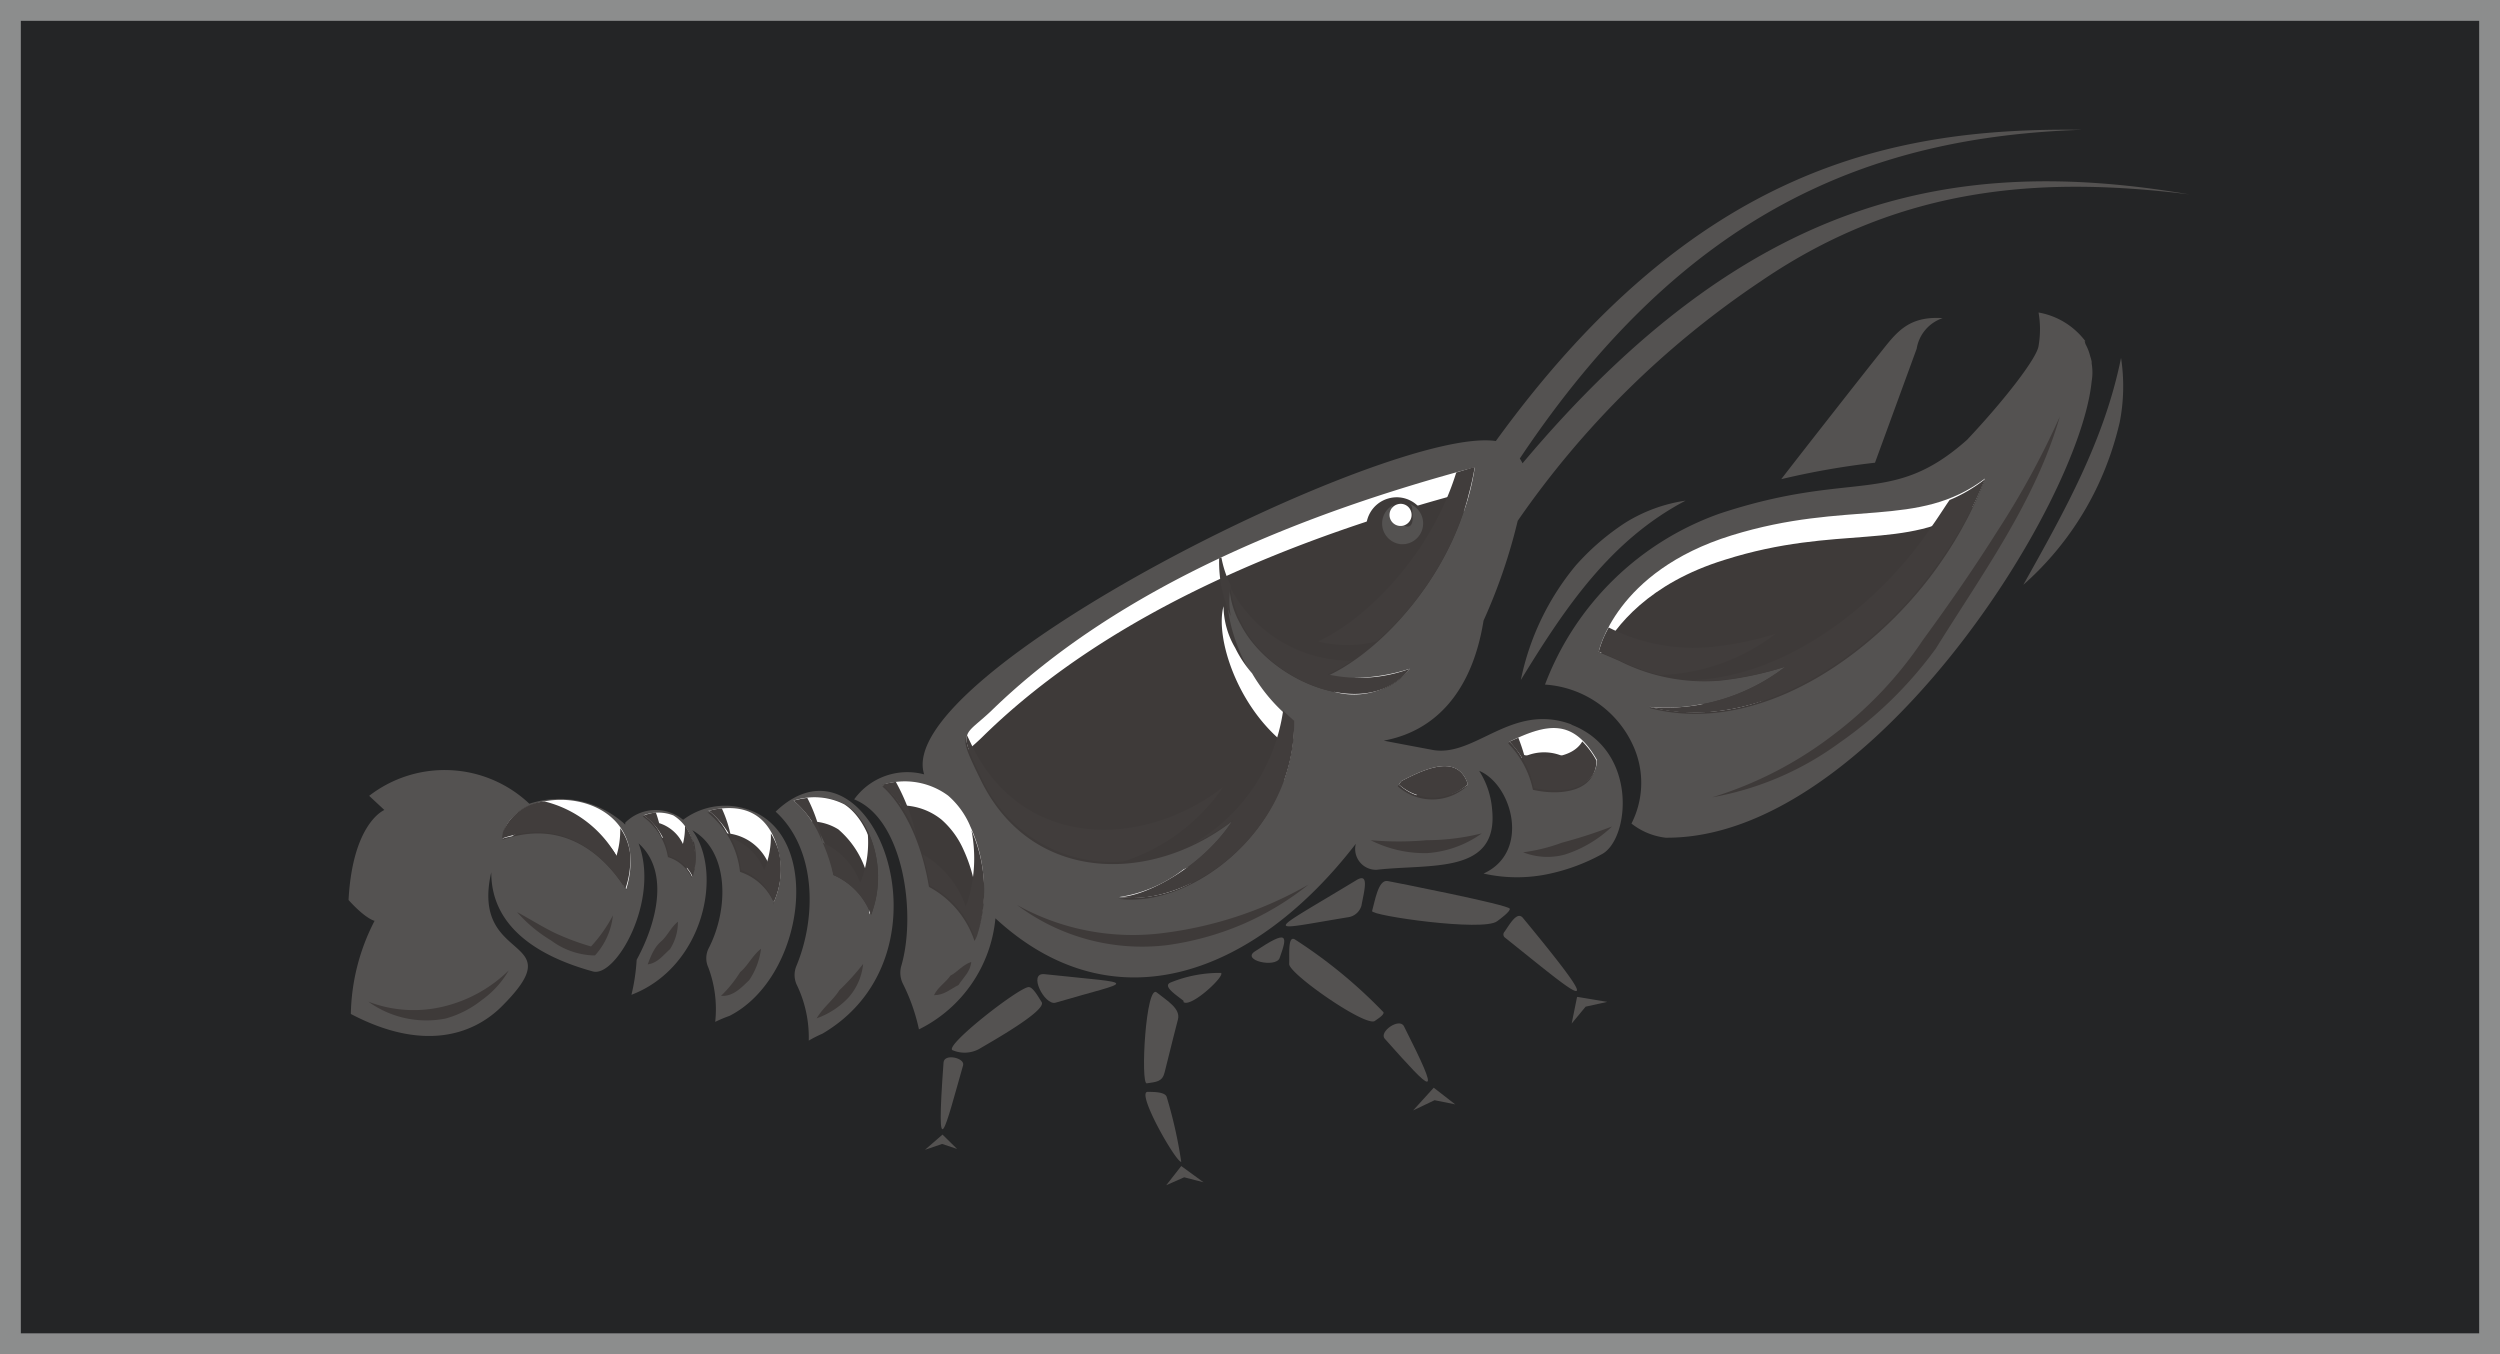 <svg id="魚蝦蟹" xmlns="http://www.w3.org/2000/svg" viewBox="0 0 120 65"><rect x="0" y="0" width="120" height="65" fill="#808080" stroke="none"/><defs><style>.cls-1{fill:#242526;}.cls-2{fill:#8c8d8d;}.cls-3{fill:#545251;}.cls-4{fill:#3e3a39;}.cls-5{fill:#fff;}.cls-6{fill:#413d3c;}</style></defs><title>魚蝦蟹</title><g id="蝦"><rect class="cls-1" x="0.5" y="0.5" width="119" height="64"/><path class="cls-2" d="M119,1V64H1V1H119m1-1H0V65H120V0Z"/><path class="cls-3" d="M39.47,49.62a5.61,5.61,0,0,0-.65.33,5.8,5.8,0,0,0-.59-2.71,1.12,1.12,0,0,1,0-.88c1-2.42.92-5.65-1-7.4C41.77,34.6,46.15,45.71,39.47,49.62ZM36,38.89a3.37,3.37,0,0,0-3.21.46,2.07,2.07,0,0,0-2.78.14.94.94,0,0,1,0,.09,4.64,4.64,0,0,0-4.6-1,5.92,5.92,0,0,0-7.69-.38l.73.68s-1.52.6-1.72,4.32c.83.92,1.25,1,1.25,1a10.1,10.1,0,0,0-1.14,4.47c3.46,1.82,5.82,1,7.17-.29,3.64-3.58-1.46-2-.43-6.51,0,2.72,2.41,4.08,4.88,4.76,1.11.3,3.23-3.43,2.19-6.15,1.51,1.35.87,3.83-.09,5.59a9.6,9.6,0,0,1-.25,1.68c3.48-1.33,4.42-5.87,2.92-7.9C35,40.85,35,43.64,34,45.55a1.06,1.06,0,0,0,0,.89,5.68,5.68,0,0,1,.33,2.61,6.86,6.86,0,0,1,.69-.29C38.6,46.94,39.52,40.17,36,38.89Zm39.45-4.11c-2.92-1.11-4.68,1.66-6.77,1.2,0,0-2.14-.4-2.26-.43,2.46-.45,4.24-2.33,4.79-5.76A26.59,26.59,0,0,0,72.85,25,43.75,43.75,0,0,1,84.52,13.5c6.92-4.73,13.83-5,20.56-4.17-11.2-1.9-21.15,0-32,12.91a1.26,1.26,0,0,0-.13-.23c7.93-11.88,16.83-15.45,27-15.78C90.91,6.11,81.34,8,71.8,21.17c-5-.75-29,11.18-27.44,16A3.14,3.14,0,0,0,41,38.37c2.36.94,3,5.48,2.26,8a1.19,1.19,0,0,0,.07.83,9.15,9.15,0,0,1,.78,2.21,6.63,6.63,0,0,0,3.67-5.33c5.78,5.33,12.55,2.59,17.3-3.58a1,1,0,0,0,1,1.25c2.58-.3,5.87.25,5.54-2.91A4,4,0,0,0,71,37c1.59.66,2.48,3.9.21,4.93a7.28,7.28,0,0,0,3.21,0A9.28,9.28,0,0,0,76.89,41C78.23,40.29,78.65,36,75.41,34.78Zm24.65-18.4A3.59,3.59,0,0,0,97.85,15a4.69,4.69,0,0,1,0,1.61c-.08.58-1.63,2.59-3.43,4.5C90.8,24.33,89,22.53,82.58,24.64a13.93,13.93,0,0,0-8.42,8.22A5,5,0,0,1,78.48,36a4.3,4.3,0,0,1-.17,3.53,3.25,3.25,0,0,0,1.64.68c9.75.08,19.86-15.95,20.45-21.91a2.53,2.53,0,0,0,0-.85l0-.09a2,2,0,0,0-.07-.26,2.42,2.42,0,0,0-.23-.59A.56.56,0,0,0,100.06,16.38ZM85.5,23A38,38,0,0,1,90,22.21l2-5.47a1.86,1.86,0,0,1,1.25-1.47C91.55,15.16,91,16,90.2,17S86.18,22.11,85.5,23Z"/><path class="cls-3" d="M55.09,52.41c.29,0,.83,0,.91.24a21.71,21.71,0,0,1,.7,3.12C56.45,55.8,54.51,52.4,55.09,52.41Z"/><path class="cls-3" d="M55.05,52c.45-.07.74-.07.85-.52.58-2.33.38-1.52.64-2.54.14-.52-.5-.89-1-1.29C55,47.12,54.73,52.09,55.05,52Z"/><path class="cls-3" d="M56.19,47.16c-.41.17.27.6.62.88l0,0s0,0,0,.06c.36.28,2-1.25,1.8-1.4A6.22,6.22,0,0,0,56.19,47.16Z"/><polygon class="cls-3" points="55.98 56.89 56.84 56.51 57.77 56.75 56.7 55.97 55.98 56.89"/><path class="cls-3" d="M60.23,45.67c-.65.43,1,.8,1.19.32C61.81,44.9,61.85,44.59,60.23,45.67Z"/><path class="cls-3" d="M62.15,45.09c-.34-.19-.25.71-.27,1.18S65.6,49.34,66,49c.12-.09.44-.28.41-.41A23.61,23.61,0,0,0,62.15,45.09Z"/><polygon class="cls-3" points="44.4 55.19 45.22 54.91 45.94 55.15 45.24 54.46 44.4 55.19"/><path class="cls-3" d="M45.29,51c-.38,5.21.07,3.18.94.13C46.32,50.78,45.32,50.55,45.29,51Z"/><path class="cls-3" d="M50.14,46.76c-.82-.09,0,1.51.52,1.37C54.49,47,54.78,47.26,50.14,46.76Z"/><path class="cls-3" d="M45.75,50.42A1.46,1.46,0,0,0,47,50.35c.48-.29,3.25-1.83,3-2.25-.14-.21-.41-.72-.62-.72C48.93,47.37,45.16,50.31,45.75,50.42Z"/><polygon class="cls-3" points="75.44 49.13 76.11 48.32 77.15 48.09 75.7 47.85 75.44 49.13"/><path class="cls-3" d="M65.35,43.47c.13-.71.39-1.6-.23-1.23-4.42,2.68-4.5,2.46-.43,1.79A.78.78,0,0,0,65.35,43.47Z"/><path class="cls-3" d="M67.39,49.26c-.22-.43-1.22.27-.92.6C68.82,52.5,69.23,52.91,67.39,49.26Z"/><path class="cls-3" d="M73.1,44.06c-.28-.34-.63.3-.88.66a.19.19,0,0,0,0,.27C75.62,47.7,77.55,49.45,73.1,44.06Z"/><path class="cls-3" d="M72.47,43.62c0-.18-5.68-1.3-5.86-1.33-.46-.09-.62,1-.75,1.44h0c-.06.22,5.33,1,6,.49C72,44.12,72.5,43.75,72.47,43.62Z"/><polygon class="cls-3" points="67.83 53.3 68.86 52.81 69.85 53.01 68.82 52.21 67.83 53.3"/><path class="cls-3" d="M75.63,27.15A12.53,12.53,0,0,0,73,32.64c2.11-3.45,4.29-6.71,7.91-8.61A7.55,7.55,0,0,0,78,25.1,11.72,11.72,0,0,0,75.63,27.15Z"/><path class="cls-3" d="M97.12,28.07a14.7,14.7,0,0,0,3.63-4.88,15.28,15.28,0,0,0,1-2.94,9,9,0,0,0,.06-3.07C101,21.17,99.1,24.53,97.12,28.07Z"/><path class="cls-4" d="M38.09,38.43A5.67,5.67,0,0,1,40,42a3.34,3.34,0,0,1,1.81,1.91s.06-.13.06-.16c.73-2.07-.08-4.36-1.26-5.12A3.17,3.17,0,0,0,38.09,38.43ZM30.25,41c-.35-3.18-5.36-3.26-6.07-1,0,0-.05.31-.05.31,3.16-1.11,5.1,1.07,5.93,2.41A4.3,4.3,0,0,0,30.25,41Zm3-.57a2,2,0,0,0-.9-1.24,2,2,0,0,0-1.5,0,3,3,0,0,1,1.21,1.95,1.85,1.85,0,0,1,1.14,1A2.8,2.8,0,0,0,33.3,40.38Zm3.85,3a3.83,3.83,0,0,0,.23-2.43c-.41-1.57-1.32-2.22-2.67-2.11a3.08,3.08,0,0,0-.53.08s-.18.07-.2,0a4.26,4.26,0,0,1,1.59,2.88A2.69,2.69,0,0,1,37.15,43.34Zm9.41-3.71h0a4,4,0,0,0-1.05-1.44,3.5,3.5,0,0,0-3.11-.53s1.65,1.28,2.24,4.82a4.58,4.58,0,0,1,2.19,2.61.86.86,0,0,1,.07-.21A7.13,7.13,0,0,0,46.56,39.63Zm20.71-2.14-.13.16a2.49,2.49,0,0,0,3.32,0C70,36.19,68.47,36.86,67.27,37.49Zm.4-5.39a7,7,0,0,1-3.94.27c2.78-1.24,6.43-5.33,7.06-9.95-8,2.14-17,5.63-23.23,11.71-1.31,1.28-1.61.82-.44,3.21,2.43,5,8.17,5,12.06,2-1.43,2.18-4.08,3.65-5.46,3.71,3.39.49,8.45-3.15,8.38-8.47-2.39-1.83-3.46-5.21-3.05-6.68a4.14,4.14,0,0,0,.56,2C61,32.78,65.67,34.66,67.67,32.1Zm4.78,3.5a4.52,4.52,0,0,1,1.18,2.22c1.23.29,3,.13,3-1.31C75.51,34.48,74.28,34.72,72.45,35.6ZM79.22,34c5.43,1.38,11.11-2.85,14-7.1A18.61,18.61,0,0,0,95.28,23c-3.22,2.43-6.58,1-12.17,2.73s-6.37,5.58-6.37,5.58c.34.13.65.27,1,.42a9,9,0,0,0,4.85.94A15.81,15.81,0,0,0,85.7,32a9.43,9.43,0,0,1-6.52,1.94Z"/><path class="cls-5" d="M67.67,32.1a9.07,9.07,0,0,1-2.65.44,10.74,10.74,0,0,1-1,.66A3.52,3.52,0,0,0,67.67,32.1Z"/><path class="cls-5" d="M24.18,39.94s-.05.31-.05.31a4.2,4.2,0,0,1,.45-.11c1.61-1.16,5.06-.65,5.34,2,0,.11,0,.22,0,.33l.14.21A4.3,4.3,0,0,0,30.25,41C29.9,37.77,24.89,37.69,24.18,39.94Z"/><path class="cls-5" d="M47.23,35.3c6.23-6.08,15.22-9.57,23.24-11.71,0,.34-.14.66-.22,1a11.38,11.38,0,0,0,.54-2.16c-8,2.14-17,5.63-23.23,11.71-1,.94-1.37.95-1.06,1.83C46.69,35.8,46.93,35.6,47.23,35.3Z"/><path class="cls-5" d="M56.81,41.73a6.65,6.65,0,0,1-3.09,1.33,6,6,0,0,0,3.41-.66,8.56,8.56,0,0,0,1.72-1.88A9.8,9.8,0,0,1,56.81,41.73Z"/><path class="cls-5" d="M82.79,26.87c5.43-1.72,8.75-.39,11.88-2.54.21-.42.41-.87.61-1.36-3.22,2.43-6.58,1-12.17,2.73s-6.37,5.58-6.37,5.58l.12.06C77.53,30.07,79.13,28,82.79,26.87Z"/><path class="cls-5" d="M82.22,33.81c-.2,0-.39,0-.59,0a8.74,8.74,0,0,1-2.45.12l0,0a9.52,9.52,0,0,0,5.39-.29c.26-.17.52-.34.76-.53A15.12,15.12,0,0,1,82.22,33.81Z"/><path class="cls-5" d="M72.45,35.6a3.11,3.11,0,0,1,.6.78,2.26,2.26,0,0,1,3.14,1.09,1.28,1.28,0,0,0,.46-1C75.51,34.48,74.28,34.72,72.45,35.6Z"/><path class="cls-5" d="M59.29,31.1a4,4,0,0,1-.56-2c-.41,1.48.65,4.86,3.05,6.69a8,8,0,0,1-.17,1.71,8,8,0,0,0,.49-2.88,8.18,8.18,0,0,1-2-2.3A5.55,5.55,0,0,1,59.29,31.1Z"/><path class="cls-5" d="M67.27,37.49l-.13.16a2.41,2.41,0,0,0,.85.52,1.92,1.92,0,0,1,1.65-.06,3.11,3.11,0,0,0,.82-.45C70,36.19,68.47,36.86,67.27,37.49Z"/><path class="cls-5" d="M46.56,39.63a4,4,0,0,0-1.05-1.44,3.5,3.5,0,0,0-3.11-.53,4.53,4.53,0,0,1,.85,1,3.08,3.08,0,0,1,1.94.68,4.15,4.15,0,0,1,1.05,1.43h0A7.23,7.23,0,0,1,46.81,45l0,.05a.86.86,0,0,1,.07-.21,7.13,7.13,0,0,0-.34-5.25Z"/><path class="cls-5" d="M30.9,39.13a2.47,2.47,0,0,1,.88,1.07,1.42,1.42,0,0,1,.29.1,2.1,2.1,0,0,1,.9,1.24.8.8,0,0,1,0,.15,1.47,1.47,0,0,1,.25.4,2.8,2.8,0,0,0,0-1.71,2,2,0,0,0-.9-1.24A2,2,0,0,0,30.9,39.13Z"/><path class="cls-5" d="M38.09,38.43a4.13,4.13,0,0,1,.88,1,2.51,2.51,0,0,1,1.27.38,4.42,4.42,0,0,1,1.49,4l0,.08s.06-.13.06-.16c.73-2.07-.08-4.36-1.26-5.12A3.17,3.17,0,0,0,38.09,38.43Z"/><path class="cls-5" d="M34.71,38.8a3.08,3.08,0,0,0-.53.08s-.18.07-.2,0A3.23,3.23,0,0,1,34.91,40a2.41,2.41,0,0,1,2.15,2.08,3.29,3.29,0,0,1,.08,1.23v0a3.83,3.83,0,0,0,.23-2.43C37,39.34,36.06,38.69,34.71,38.8Z"/><path class="cls-6" d="M38.75,38.3a4.64,4.64,0,0,0-.66.13,4.65,4.65,0,0,1,1.38,2A7.4,7.4,0,0,0,38.75,38.3Z"/><path class="cls-6" d="M41.36,42.2a1.22,1.22,0,0,0-.07.17,3.38,3.38,0,0,0-1.8-1.92A8.34,8.34,0,0,1,40,42a3.34,3.34,0,0,1,1.81,1.91s.06-.13.06-.16a5.11,5.11,0,0,0-.23-3.87A5.16,5.16,0,0,1,41.36,42.2Z"/><path class="cls-6" d="M43,37.53a4,4,0,0,0-.64.13A6.23,6.23,0,0,1,44,40.17,10,10,0,0,0,43,37.53Z"/><path class="cls-6" d="M32.78,40.51a1.88,1.88,0,0,0-1.14-1c-.05-.18-.1-.35-.16-.51a2.56,2.56,0,0,0-.58.14,3,3,0,0,1,1.21,1.95,1.85,1.85,0,0,1,1.14,1,2.8,2.8,0,0,0,0-1.71,2.76,2.76,0,0,0-.37-.75A3.43,3.43,0,0,1,32.78,40.51Z"/><path class="cls-6" d="M36.68,41.76a2.65,2.65,0,0,0-1.58-1.53,5.94,5.94,0,0,0-.45-1.42,2.42,2.42,0,0,0-.47.07s-.18.07-.2,0a4.26,4.26,0,0,1,1.59,2.88,2.69,2.69,0,0,1,1.58,1.53,3.83,3.83,0,0,0,.23-2.43A3.69,3.69,0,0,0,37,40,4.13,4.13,0,0,1,36.68,41.76Z"/><path class="cls-6" d="M58.52,26.79a6.3,6.3,0,0,0,.56,2.79,3.92,3.92,0,0,1,0-1.47,5,5,0,0,1-.45-1.34Z"/><path class="cls-6" d="M29.59,41.08a5.49,5.49,0,0,0-3.45-2.61,2.39,2.39,0,0,0-2,1.47s-.05.31-.05.31c3.16-1.11,5.09,1.07,5.93,2.41A4.3,4.3,0,0,0,30.25,41a2.67,2.67,0,0,0-.48-1.25A4.22,4.22,0,0,1,29.59,41.08Z"/><path class="cls-6" d="M46.44,43.3a.65.65,0,0,0-.08.22A4.63,4.63,0,0,0,44.28,41a12,12,0,0,1,.36,1.51,4.58,4.58,0,0,1,2.19,2.61.86.86,0,0,1,.07-.21,7.12,7.12,0,0,0-.27-5.06A7,7,0,0,1,46.44,43.3Z"/><path class="cls-6" d="M67.67,32.1a7,7,0,0,1-3.94.27,7.79,7.79,0,0,0,1.17-.66,6.5,6.5,0,0,1-5.76-3.35l-.09-.2a5.32,5.32,0,0,0,.56,1.78C61,32.78,65.67,34.66,67.67,32.1Z"/><path class="cls-6" d="M85.23,30.42a15.14,15.14,0,0,1-3.16.64,9,9,0,0,1-4.85-.94h0a4.73,4.73,0,0,0-.48,1.16c.34.13.65.27,1,.42a9.35,9.35,0,0,0,1.94.7A9.55,9.55,0,0,0,85.23,30.42Z"/><path class="cls-6" d="M73.16,36.24c-.08-.29-.18-.57-.28-.83l-.43.19a4.52,4.52,0,0,1,1.18,2.22c1.23.29,3,.13,3-1.31a3.92,3.92,0,0,0-.68-.92C75.48,36.4,74.16,36.48,73.16,36.24Z"/><path class="cls-6" d="M92.7,25.3c-2.42,3.62-6.9,7.21-11.53,7.35a9,9,0,0,0,1.37,0A15.81,15.81,0,0,0,85.7,32a9.43,9.43,0,0,1-6.52,1.94l0,0c5.43,1.38,11.11-2.85,14-7.1A18.61,18.61,0,0,0,95.28,23a7.23,7.23,0,0,1-1.7,1C93.29,24.42,93,24.89,92.7,25.3Z"/><path class="cls-6" d="M57.2,40.54a10.3,10.3,0,0,0,2-1.19c-1.43,2.18-4.08,3.65-5.46,3.71,3.39.49,8.45-3.15,8.38-8.47-.19-.15-.36-.32-.53-.48A8.83,8.83,0,0,1,57.2,40.54Z"/><path class="cls-6" d="M69.9,22.68c-1.18,3.83-4.23,7-6.63,8.11a5.75,5.75,0,0,0,2.8,0,14.28,14.28,0,0,0,4.72-8.38Z"/><path class="cls-6" d="M58.71,37.78c-3.89,3-9.63,3-12.06-2l-.23-.48c-.11.35.1.83.7,2.05a6.85,6.85,0,0,0,6.82,4A9.26,9.26,0,0,0,58.71,37.78Z"/><path class="cls-6" d="M67.27,37.49l-.13.16a2.49,2.49,0,0,0,3.32,0C70,36.19,68.47,36.86,67.27,37.49Z"/><path class="cls-4" d="M41.43,46.27a11.75,11.75,0,0,1-1.14,1.26c-.31.49-.77.81-1.09,1.35a3.87,3.87,0,0,0,1.53-1A2.85,2.85,0,0,0,41.43,46.27Z"/><path class="cls-4" d="M24.42,46.58a6.71,6.71,0,0,1-3.16,1.74,6.06,6.06,0,0,1-3.58-.24,4.77,4.77,0,0,0,3.71.81A4.89,4.89,0,0,0,23.13,48,4.5,4.5,0,0,0,24.42,46.58Z"/><path class="cls-4" d="M29.42,43.94a7,7,0,0,1-1.05,1.49,12,12,0,0,1-1.74-.65c-.6-.29-1.18-.66-1.81-1a6.82,6.82,0,0,0,1.63,1.36,3.62,3.62,0,0,0,2,.72h.11l0,0A3.38,3.38,0,0,0,29.42,43.94Z"/><path class="cls-4" d="M32.54,44.24c-.36.3-.5.68-.81.95s-.47.64-.64,1.1c.47-.06.74-.44,1.07-.73A2.4,2.4,0,0,0,32.54,44.24Z"/><path class="cls-4" d="M36.53,45.54c-.43.34-.62.8-1,1.12a6.06,6.06,0,0,1-.92,1.14c.58.05,1-.42,1.35-.75A3.47,3.47,0,0,0,36.53,45.54Z"/><path class="cls-4" d="M46.62,46.17c-.44.16-.65.48-1,.66-.23.34-.58.52-.79.94.49,0,.8-.3,1.18-.49C46.23,46.93,46.58,46.65,46.62,46.17Z"/><path class="cls-4" d="M62.81,42.46a18.64,18.64,0,0,1-6.93,2.32,11.42,11.42,0,0,1-7.06-1.34A10,10,0,0,0,56,45.37a14.11,14.11,0,0,0,3.63-1A13.91,13.91,0,0,0,62.81,42.46Z"/><path class="cls-4" d="M71.13,40a11.11,11.11,0,0,1-2.65.33,15.13,15.13,0,0,1-2.69,0,5.74,5.74,0,0,0,2.71.62A5.09,5.09,0,0,0,71.13,40Z"/><path class="cls-4" d="M77.38,39.67a24,24,0,0,1-2.41.78,8.44,8.44,0,0,1-1.86.46,3.18,3.18,0,0,0,2,.11A5.87,5.87,0,0,0,77.38,39.67Z"/><path class="cls-4" d="M98.87,20a40.14,40.14,0,0,1-3,5.5c-1.12,1.78-2.32,3.51-3.57,5.22A18.73,18.73,0,0,1,88,35.27a18.34,18.34,0,0,1-5.81,3,14.68,14.68,0,0,0,6.11-2.62,19.45,19.45,0,0,0,4.62-4.52C95.15,27.54,97.7,24.06,98.87,20Z"/><path class="cls-4" d="M68.44,24.93a1.46,1.46,0,1,1-1.81-1A1.45,1.45,0,0,1,68.44,24.93Z"/><path class="cls-3" d="M67.23,26.12a1,1,0,0,0,.44-1.93c.14.09.11.26.13.42.16,1.49-1.23.08-.94-.36A1,1,0,0,0,67.23,26.12Z"/><path class="cls-5" d="M67.73,24.55a.53.53,0,1,1-.66-.34A.52.52,0,0,1,67.73,24.55Z"/></g></svg>